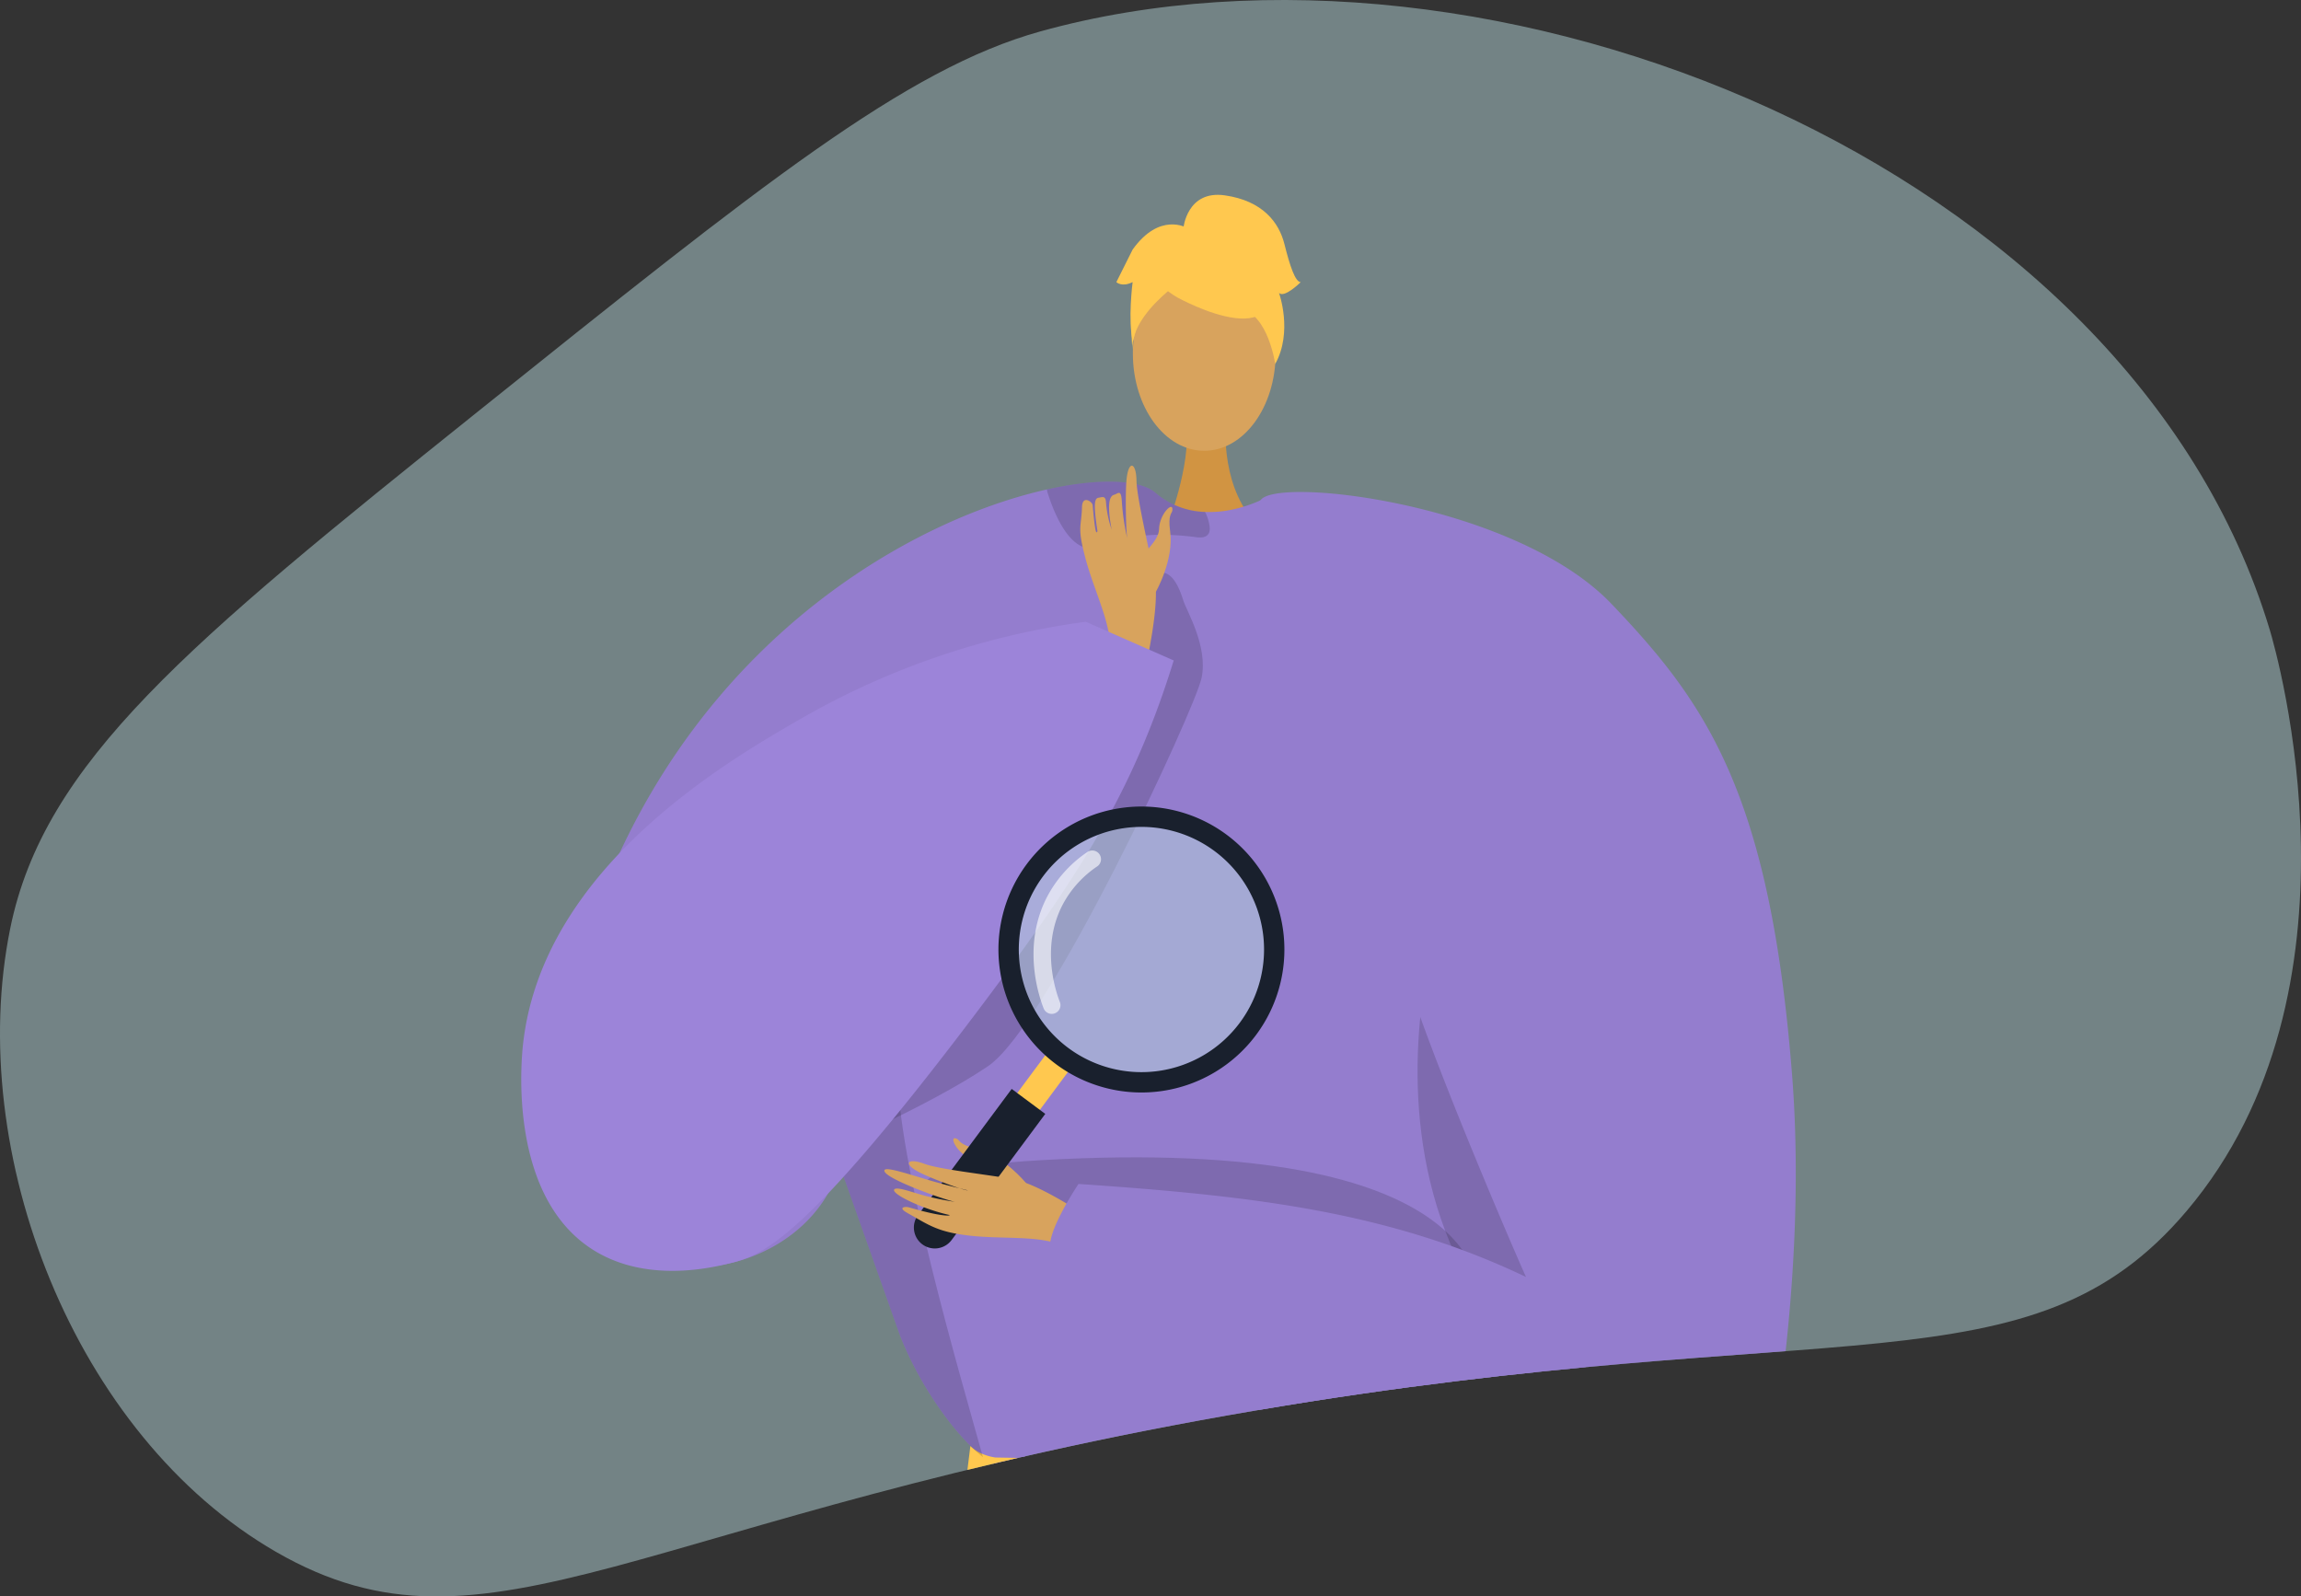 <svg xmlns:xlink="http://www.w3.org/1999/xlink" xmlns="http://www.w3.org/2000/svg" width="528" height="366.325"
     viewBox="0 0 528 366.325">
    <rect x="0" y="0" width="528" height="366.325" fill="#333333" stroke="none"/>
    <defs>
        <style>
            .a,.k,.o{fill:none;}.b{fill:#b6d7db;opacity:0.49;}.c{clip-path:url(#a);}.d{fill:#d19442;}.e,.l{fill:#d8a35d;}.f{fill:#947dce;}.g{fill:#ffc84f;}.h{opacity:0.15;}.i{opacity:0.3;}.j{opacity:0.5;}.k{stroke:#947dce;stroke-width:1.05px;}.k,.o{stroke-miterlimit:10;}.l{fill-rule:evenodd;}.m{fill:#9c84d9;}.n{fill:#19202d;}.o{stroke:#fff;stroke-linecap:round;stroke-width:4px;opacity:0.62;}
        </style>
        <clipPath id="a">
            <path class="a"
                  d="M2374.441,2534.632c65.816-52.735,98.724-79.1,129.618-87.682,103.22-28.662,249.862,30.328,282.109,137.242,1.677,5.564,23.792,82.817-19.062,133.43-35.88,42.375-81.019,23.222-213.487,45.748-141.823,24.114-176.009,60.677-224.924,32.464-46.312-26.712-71.422-91.644-61-143.02C2275.451,2614.6,2308.553,2587.426,2374.441,2534.632Z"
                  transform="translate(-2265.356 -2439.737)"/>
        </clipPath>
    </defs>
    <g transform="translate(-2265.356 -2439.736)">
        <path class="b"
              d="M2374.441,2534.632c65.816-52.735,98.724-79.1,129.618-87.682,103.22-28.662,249.862,30.328,282.109,137.242,1.677,5.564,23.792,82.817-19.062,133.43-35.88,42.375-81.019,23.222-213.487,45.748-141.823,24.114-176.009,60.677-224.924,32.464-46.312-26.712-71.422-91.644-61-143.02C2275.451,2614.6,2308.553,2587.426,2374.441,2534.632Z"
              transform="translate(0 0)"/>
        <g transform="translate(2265.356 2439.736)">
            <g class="c">
                <g transform="translate(119.611 44.706)">
                    <path class="d"
                          d="M2504.784,2522.663s-1.361,15.191,8.009,23.591-21.593,0-21.593,0,5.761-14.55,4.469-23.591S2504.784,2522.663,2504.784,2522.663Z"
                          transform="translate(-2343.119 -2469.821)"/>
                    <ellipse class="e" cx="16.381" cy="22.349" rx="16.381" ry="22.349"
                             transform="translate(140.343 14.034)"/>
                    <path class="f"
                          d="M2628.73,2666.159c-.347,5.486-6.021,30.345-13.113,52.443-5.812,18.141-12.591,34.427-18.166,36.679-12.367,4.978-105.746,11.808-124.945,2.651-.447-.336-.933-.7-1.394-1.1-7.2-5.86-15.017-17.431-19.16-28.268,0-.012-11.036-31.117-13.289-37.451-.025-.063-.037-.112-.062-.161-.075-.249-.162-.486-.249-.71-.025-.086-.063-.162-.088-.249-11.621,39.677-102.449,36.791-49.768-73.409,24.8-51.871,69.054-75.536,97.309-81.819,12.231-2.725,21.464-2.191,24.836.722a18.309,18.309,0,0,0,11.435,4.441,24.8,24.8,0,0,0,6.419-.584,31.886,31.886,0,0,0,6.806-2.315c1.046-.485,1.655-.833,1.655-.833a66.406,66.406,0,0,1,17.295,1.032C2618.18,2549.749,2629.3,2656.939,2628.73,2666.159Z"
                          transform="translate(-2365.17 -2467.162)"/>
                    <path class="g"
                          d="M2585.752,2873.076h-64.371q.13-5.914.289-11.924c.135-5.475.289-10.989.443-16.444.164-5.784.327-11.52.483-17.11.154-5.36.3-10.585.434-15.6.366-14.161.616-26.662.568-35.743-.038-8.6-.346-14.121-1.09-15.066-.278-.357-.568-.289-.877.193-.973,1.523-2.072,7.18-3.277,15.8-.645,4.579-1.31,10-2,16.068-.685,5.938-1.388,12.521-2.121,19.559-.511,4.934-1.031,10.1-1.572,15.442-.607,6.121-1.234,12.454-1.871,18.931-.472,4.742-.944,9.562-1.426,14.43q-.564,5.7-1.128,11.46h-71.764c.019-.173.039-.357.068-.53.627-4.464,1.273-9.158,1.938-14.026.79-5.783,1.6-11.808,2.419-17.967.762-5.755,1.542-11.635,2.313-17.534,1.582-12.039,3.152-24.215,4.626-35.771,1.417-11.056,2.738-21.553,3.914-30.816,2.719-21.63,4.569-36.6,4.569-36.6a7.371,7.371,0,0,0,.588.531.206.206,0,0,0,.047.038,8.484,8.484,0,0,0,2.035,1.215,12.68,12.68,0,0,0,3.064.858l6.517.115c4.819.086,11.22.175,18.565.251,5.494.057,11.519.105,17.784.125,1.638.01,3.287.02,4.945.01h.077c4.019.01,8.1.01,12.183-.01,6.42-.028,12.849-.1,19.018-.212,5.755-.106,11.3-.25,16.387-.453q3.312-.144,6.352-.3c.021.01.039,0,.058,0l.5-.028c.51-.03.791-.049.791-.049,1.031-.058,2.024-.126,3-.193s1.908-.125,2.815-.2h.01c.751-.058,1.475-.116,2.178-.184.462-.038.926-.086,1.369-.135.222-.019.443-.038.655-.068s.434-.047.646-.067.424-.047.627-.068.4-.047.607-.077c.289-.028.569-.067.848-.105,1.08-.145,2.053-.289,2.921-.443a20.41,20.41,0,0,0,3.316-.839c.087-.029.173-.068.26-.106a3.962,3.962,0,0,0,.452-.2c.068-.038.135-.077.193-.105s.116-.077.164-.116a1.2,1.2,0,0,0,.26-.222,1.028,1.028,0,0,1-.01.125c0,.077-.008.2-.018.366-.01.212-.02.492-.039.838-.01.231-.02.492-.039.771-.029.53-.057,1.157-.087,1.871-.01.182-.019.366-.029.558a.492.492,0,0,0-.009.116c-.01.269-.03.549-.039.838s-.038.6-.049.907c-.029.569-.057,1.167-.1,1.792-.01.26-.019.531-.039.8-.018.386-.038.781-.057,1.187-.019.269-.03.549-.039.838-.057,1.071-.115,2.2-.182,3.394-.03.6-.058,1.214-.1,1.841s-.058,1.272-.1,1.938c-.049.915-.1,1.86-.144,2.823-.077,1.476-.155,3.018-.241,4.608-.039.8-.088,1.61-.125,2.438-.1,1.889-.2,3.856-.308,5.88-.087,1.456-.154,2.949-.24,4.472-.049.984-.107,1.976-.156,2.979-.115,2.111-.231,4.28-.346,6.5-.222,4.087-.386,8.309-.5,12.637-.433,15.335-.27,31.983.318,48.292.222,5.774.483,11.5.8,17.11s.676,11.123,1.08,16.444Q2585.221,2867.3,2585.752,2873.076Z"
                          transform="translate(-2353.26 -2432.735)"/>
                    <path class="h"
                          d="M2427.94,2669.027c.025.088.063.163.088.249.087.224.174.461.249.71.025.05.036.1.061.161,2.252,6.333,13.289,37.439,13.289,37.451,4.144,10.837,11.957,22.408,19.162,28.27-4.891-17.706-20.133-69.029-19.547-89.708C2438.329,2666.091,2427.94,2669.015,2427.94,2669.027Z"
                          transform="translate(-2354.841 -2446.193)"/>
                    <path class="h"
                          d="M2548.548,2607.343s-38.066,89.676,44.464,135.495l1.649,1.292,1.255-21.7s-35.923-59.44-35.962-60.9S2548.548,2607.343,2548.548,2607.343Z"
                          transform="translate(-2334.116 -2453.385)"/>
                    <path class="h"
                          d="M2505.4,2543.6c.05,1.48-.734,2.451-3.11,2.127-7.417-1.009-15.79-.8-21.874,1.99a5.166,5.166,0,0,1-5-.211c-3.895-2.277-6.308-9.071-7.266-12.082a2.072,2.072,0,0,1-.1-.659c12.229-2.725,21.462-2.191,24.834.722a18.311,18.311,0,0,0,11.435,4.441A10.1,10.1,0,0,1,2505.4,2543.6Z"
                          transform="translate(-2347.409 -2467.162)"/>
                    <g class="i" transform="translate(156.104 286.055)">
                        <path d="M2498.618,2722.338l-.65-.053S2498.2,2722.3,2498.618,2722.338Z"
                              transform="translate(-2497.969 -2718.141)"/>
                        <path class="j"
                              d="M2498.517,2722.986c17.331,1.383,55.213-1.067,55.213-1.067,11.131-.641,18.95-1.63,20.322-3.13,0,0,0,.045-.009.128-.082,1.739-1.08,21.65-2.481,47.747a12.759,12.759,0,0,1-1.821-.211c-3.9-.723-6.894-3.14-9.173-6.518a31.494,31.494,0,0,1-3.567-7.448C2544.079,2727.9,2504.068,2723.485,2498.517,2722.986Z"
                              transform="translate(-2497.867 -2718.789)"/>
                    </g>
                    <g transform="translate(136.555)">
                        <g transform="translate(3.458 6.231)">
                            <path class="g"
                                  d="M2494.229,2500.034s28.358,15.724,19.942-9.521C2508.347,2473.048,2474.888,2488.78,2494.229,2500.034Z"
                                  transform="translate(-2483.673 -2482.71)"/>
                            <path class="g"
                                  d="M2499.059,2493.828s-15.868,9.415-14.336,18.859c0,0-3.5-28.2,12.278-28.906s21.885.814,20.485,30.63C2517.485,2514.411,2512.9,2490.694,2499.059,2493.828Z"
                                  transform="translate(-2484.392 -2482.534)"/>
                        </g>
                        <path class="g"
                              d="M2494.449,2485.115s.8-8.785,9.506-7.541,12.443,6.221,13.687,11.2,2.489,8.71,3.732,8.71c0,0-3.732,3.732-4.976,2.488,0,0,3.229,8.949-.875,16.294,0,0-1.614-11.317-7.835-12.562S2494.449,2485.115,2494.449,2485.115Z"
                              transform="translate(-2479.071 -2477.453)"/>
                        <path class="g"
                              d="M2497.651,2483.978s-6.222-3.732-12.443,4.977l-3.732,7.465s1.244,1.244,3.732,0c0,0-1.133,8.766.055,13.715l3.678-14.96Z"
                              transform="translate(-2481.476 -2476.392)"/>
                    </g>
                    <path class="h" d="M2571.552,2696.467s4.513-36.911-95.691-32.281,72.579,29.4,72.579,29.4Z"
                          transform="translate(-2351.753 -2442.927)"/>
                    <g transform="translate(100.925 285.834)">
                        <path class="k"
                              d="M2451.416,2873.11l.848-8.936,1.639-17.158,1.763-18.411,1.726-18.054,1.889-19.712,1.475-15.49,1.446-15.134,1.9-19.837,1.4-14.594.3-3.162.385-4.019"
                              transform="translate(-2451.416 -2718.604)"/>
                        <path class="k"
                              d="M2466.965,2872.51l.627-6.487,1.619-16.762,1.745-18.045,1.706-17.7,1.947-20.185,1.485-15.365,1.485-15.355,2.149-22.18,1.282-13.341.472-4.82.039-.434"
                              transform="translate(-2448.534 -2718.004)"/>
                        <path class="k"
                              d="M2496.161,2721.84l-.048.559-.405,5.032-1.089,13.5-1.812,22.324-1.224,15.211-1.3,16.03-1.571,19.452L2487.332,2831l-1.446,17.919-1.292,15.943-.617,7.644"
                              transform="translate(-2445.382 -2718.004)"/>
                        <line class="k" x2="0.39" y2="38.782" transform="translate(67.93 3.84)"/>
                        <path class="k"
                              d="M2522.443,2872.51l.145-8.01.318-16.888.289-16.069.318-16.994.337-18.16.28-15.481.356-19.307.376-20.214.212-11.577.067-3.759.067-3.538v-.328l.01-.347"
                              transform="translate(-2438.255 -2718.004)"/>
                        <path class="k"
                              d="M2538.723,2721.742v.077l-.019,2.911-.067,14.324-.01,2.15-.115,21.524-.1,18.893-.077,15.567-.1,18.17-.087,17.274-.077,15.721-.087,16.686-.039,7.49"
                              transform="translate(-2435.381 -2718.022)"/>
                        <path class="k"
                              d="M2552.183,2721.742l.019,1.08.337,17.63.4,21.062.01.723.338,17.774.308,15.673.328,17.534.318,16.329.308,16.474.318,16.522.193,9.986"
                              transform="translate(-2432.744 -2718.022)"/>
                    </g>
                    <path class="k" d="M2451.121,2736.507s103.338,4.877,130.641,0"
                          transform="translate(-2350.545 -2429.451)"/>
                    <path class="k" d="M2520.117,2755.306c-36.156,8.189-70.758-4.758-70.758-4.758"
                          transform="translate(-2350.872 -2426.85)"/>
                    <path class="k" d="M2508.726,2752.5s32.63,9.169,61.291,1.426"
                          transform="translate(-2339.871 -2426.488)"/>
                    <path class="k" d="M2447.859,2762.413s26.057,13.643,68.38,6.687"
                          transform="translate(-2351.15 -2424.651)"/>
                    <path class="k" d="M2446.06,2776.542s40.547,12.38,68.508,6.009"
                          transform="translate(-2351.483 -2422.033)"/>
                    <path class="k" d="M2444.255,2790.578s20.651,16.189,68.53,8.927"
                          transform="translate(-2351.818 -2419.432)"/>
                    <path class="k" d="M2442.155,2806.725s31.487,16.453,69.45,5.232"
                          transform="translate(-2352.207 -2416.441)"/>
                    <path class="k" d="M2440.2,2821.515s22.3,15.831,69.891,6.635"
                          transform="translate(-2352.569 -2413.7)"/>
                    <path class="k" d="M2438.16,2836.678s30.781,16.091,70.89,3.091"
                          transform="translate(-2352.947 -2410.89)"/>
                    <path class="k" d="M2437.152,2849.039c-.424-.338-.627-.53-.627-.53"
                          transform="translate(-2353.25 -2408.698)"/>
                    <path class="k" d="M2509.978,2767.274s13.632,11.256,59.808,2.9"
                          transform="translate(-2339.64 -2423.75)"/>
                    <path class="k" d="M2510.279,2781.566s19.129,8.919,58.358,1.875"
                          transform="translate(-2339.583 -2421.102)"/>
                    <path class="k" d="M2509.492,2797.429s29.537,8.9,59.291,0"
                          transform="translate(-2339.729 -2418.163)"/>
                    <path class="k" d="M2509.133,2810.584s28.714,12.764,60.288,0"
                          transform="translate(-2339.796 -2415.726)"/>
                    <path class="k" d="M2508.726,2825.026s27.336,9.593,61.563,0"
                          transform="translate(-2339.871 -2413.049)"/>
                    <path class="k" d="M2508.354,2838.9s23.042,10.338,63.081,0"
                          transform="translate(-2339.94 -2410.479)"/>
                    <path class="h"
                          d="M2507.538,2557.026c.71,2.323,5.719,10.491,4.171,17.754s-35.173,79.725-49.027,89.09-38.871,20.009-38.871,20.009l68.357-94.574,3.779-32.28S2503.106,2542.505,2507.538,2557.026Z"
                          transform="translate(-2355.605 -2463.905)"/>
                    <g transform="translate(128.285 62.152)">
                        <path class="l"
                              d="M2489.787,2557.327s4.175-7.313,3.265-13.846c-.539-3.884.421-4.077.51-4.793.3-2.379-2.995.823-3.049,4.278-.045,2.805-3.994,5.55-4.462,7.369s-.789,6.939.158,7.908S2489.787,2557.327,2489.787,2557.327Z"
                              transform="translate(-2472.442 -2528.411)"/>
                        <path class="l"
                              d="M2489.241,2577.754c.04-1.264,3.665-15.557,2.3-22.309s-4.1-18.46-4.154-22.141c-.062-4.33-1.949-4.862-2.326.26-.244,3.33-.109,11.782.243,13.153a53.2,53.2,0,0,1-1.28-8.657c-.168-2.892-.851-1.748-1.816-1.479-1.784.5-1,5.38-.521,7.972a25.079,25.079,0,0,1-1.3-6.358c-.126-1.473-.838-1.09-1.711-.955s-1.241,1.193-.237,7.689c-.169.17-.435,1.8-1.111-5.994-.069-.783-2.355-2.367-2.44.409-.149,4.871-1.167,4.44.811,11.875,1.93,7.25,5.784,14.736,5.6,20.421Z"
                              transform="translate(-2474.499 -2529.889)"/>
                    </g>
                    <path class="m"
                          d="M2495.808,2560.1a178.743,178.743,0,0,0-64.561,21.789c-17.224,9.87-59.985,34.375-64.561,75.052-.4,3.555-3.429,34.149,15.333,46.806,12.556,8.47,28.344,4.5,32.537,3.451,7.448-1.872,17.414-6.066,56.234-57.52,22.062-29.241,33.359-47.126,41.964-71.016,1.446-4.015,2.522-7.384,3.229-9.684Z"
                          transform="translate(-2366.268 -2462.139)"/>
                    <g transform="translate(83.322 68.189)">
                        <g transform="translate(0 72.172)">
                            <ellipse class="b" cx="28.982" cy="29.832" rx="28.982" ry="29.832"
                                     transform="translate(29.437 2.536)"/>
                            <path class="l"
                                  d="M2466.569,2670.35s-5.228-6.428-11.545-7.916c-3.756-.884-3.593-1.834-4.219-2.171-2.077-1.115-.307,3.042,2.842,4.319,2.559,1.038,3.673,5.637,5.176,6.712s6.088,3.189,7.313,2.665S2466.569,2670.35,2466.569,2670.35Z"
                                  transform="translate(-2434.092 -2583.976)"/>
                            <g transform="translate(6.774)">
                                <rect class="g" width="6.466" height="26.347"
                                      transform="matrix(0.803, 0.596, -0.596, 0.803, 30.252, 56.939)"/>
                                <path class="n"
                                      d="M2511.025,2602.349a32.808,32.808,0,1,0,6.766,45.9A32.808,32.808,0,0,0,2511.025,2602.349Zm-36.351,48.918a28.138,28.138,0,1,1,39.369-5.8A28.137,28.137,0,0,1,2474.675,2651.267Z"
                                      transform="translate(-2439.247 -2595.872)"/>
                                <path class="n"
                                      d="M2444.217,2686.2h0a4.8,4.8,0,0,1-.99-6.716l21.494-28.943,7.707,5.726-21.494,28.942A4.8,4.8,0,0,1,2444.217,2686.2Z"
                                      transform="translate(-2442.28 -2585.741)"/>
                            </g>
                            <path class="l"
                                  d="M2485.5,2678.644c-1.145-.486-12.973-8.89-19.653-10.038s-16.719-2.218-20.115-3.478c-3.995-1.481-5.155.06-.587,2.227,2.968,1.407,9.095,3.708,10.478,3.874.671.081-3.666-.852-8.354-2.213-4.983-1.448-10.365-3.3-10.688-2.423-.625,1.712,13.658,6.788,16.207,7.268a64.926,64.926,0,0,1-6.712-1.353c-3.017-.782-6.437-2.139-7.175-1.559-1.164.914,6.327,4.552,12.644,5.937.1.216-1.993.378-9.385-1.772-.743-.216-2.692-.037-.31,1.3,5.017,2.815,6.967,4.4,14.491,5.221,7.339.806,15.578-.071,20.729,2.117Z"
                                  transform="translate(-2436.565 -2583.148)"/>
                            <path class="o"
                                  d="M2478.609,2606.071a26.388,26.388,0,0,0-8.187,8.806c-6.223,11.028-1.861,22.774-1.116,24.685"
                                  transform="translate(-2430.901 -2593.983)"/>
                        </g>
                        <path class="f"
                              d="M2597.458,2560.644c21.726,22.735,36.372,43.418,41.453,108.081,2.578,32.807-1.294,65.109-3.965,82.093a20.254,20.254,0,0,1-15.253,16.471c-75.1,18.411-150.063-57.352-150.063-57.352-4.069-1.889,5.541-16.177,5.541-16.177,40.5,2.751,71.416,6.422,102.7,21.352-.158-.089-27.057-61.8-30.044-78.483-7.821-43.738-41.71-83.711-30.874-99.765C2520.7,2531.312,2575.542,2537.709,2597.458,2560.644Z"
                              transform="translate(-2430.624 -2534.983)"/>
                    </g>
                </g>
            </g>
        </g>
    </g>
</svg>
